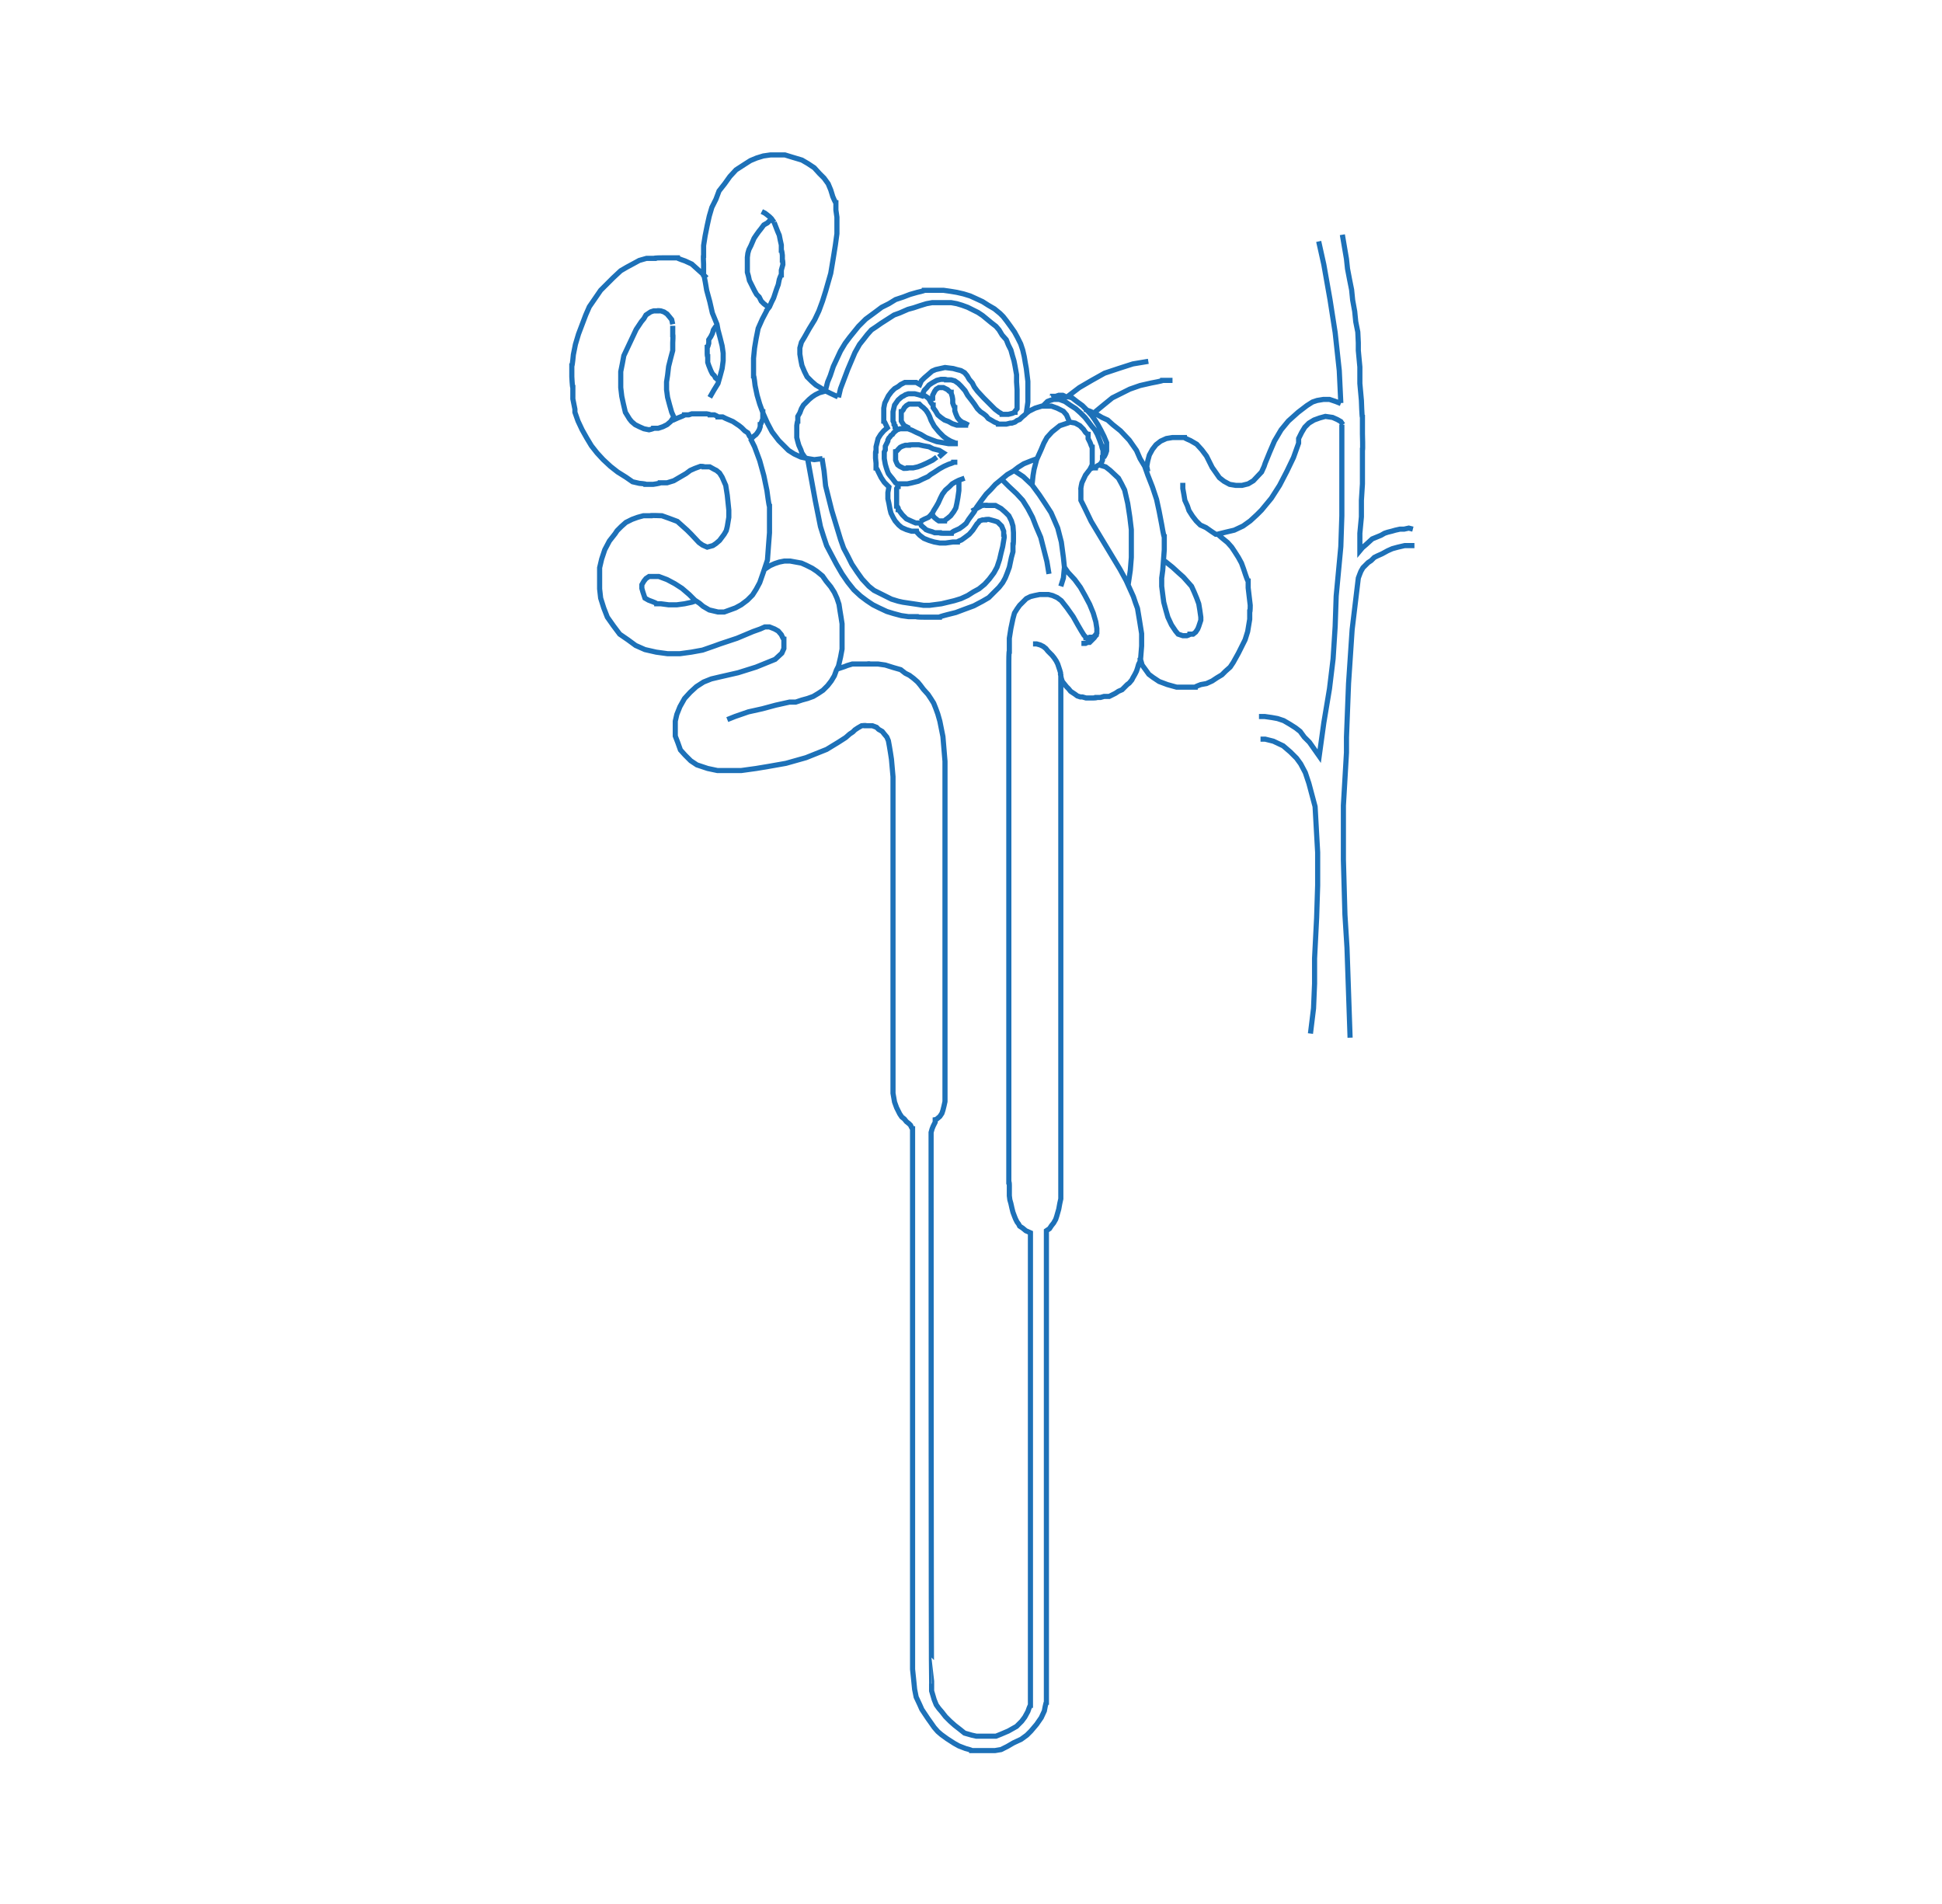 <?xml version="1.0" encoding="UTF-8"?>
<svg id="Layer_1" xmlns="http://www.w3.org/2000/svg" version="1.1" viewBox="0 0 377.3 369.9">
  <!-- Generator: Adobe Illustrator 29.1.0, SVG Export Plug-In . SVG Version: 2.1.0 Build 142)  -->
  <defs>
    <style>
      .st0 {
        fill: none;
        stroke: #1d71b8;
      }
    </style>
  </defs>
  <path class="st0" d="M274.5,102.8l-.8-.2-.9.2h-.8l-.9.2-.7.2-.8.2-.6.2-.7.4-1.7.7-1.2,1.1-.7.6-.5.6v-3.4c0,0,.3-3.2.3-3.2v-3.2c0,0,.2-3.2.2-3.2v-6.5c.1,0,0-3.2,0-3.2v-3.2c-.1,0-.2-3.3-.2-3.3l-.3-3.3v-3.2c0,0-.3-3.2-.3-3.2v-1.5s-.1-2.1-.1-2.1l-.4-2-.2-2-.4-2.2-.2-2-.4-2-.4-2.1-.2-1.9-.8-4.7M262.3,201.6l-.6-17.5-.4-6.4-.3-10.7v-10.5c0,0,.6-10.3.6-10.3v-3l.4-10.4.7-10.5,1.2-10,.3-.8.2-.5.4-.7.6-.6.4-.4.6-.4.6-.6.6-.3.9-.4,1.1-.6.9-.4,1.1-.3,1.3-.3h.7c0,0,1.2,0,1.2,0M254.6,200.8l.6-4.9.2-4.8v-4.9c0,0,.4-7.9.4-7.9l.2-6.3v-6.4l-.5-8.9-1.2-4.5-.7-2.1-.9-1.7-.8-1.1-1.2-1.2-1.4-1.2-1.9-.9-1.6-.4h-.9M260.5,78.3l-.3-6.3-.8-7.4-1-6.4-1.2-6.8-1-4.5M260.7,82.5v17.7l-.2,6-.9,9.6-.2,5.9-.4,6.3-.7,5.8-1.1,6.6-.9,6.5-1.9-2.7-1-1-.8-1.1-.9-.7-1.1-.7-1.2-.7-1.2-.4-1.1-.2-1.4-.2h-1.1M160.3,76l-1.1.3-.8.4-.6.4-.6.5-.5.5-.6.6-.4.7-.3.8-.4.7v.9c-.1,0-.2.9-.2.9v.7c0,0,0,.8,0,.8v.8c0,0,.2.8.2.8l.2.7.4.9.2.6.4.6.4.5M150.4,43.2l-.3-.4-.2-.3-.4-.4-.5-.4-.4-.3-.6-.3M150.4,43.2l.7,1.8.3.7.2,1,.2.9v1c.1,0,.2,1,.2,1v.9c.1,0,.1.9.1.9l-.3,1.1v.9c-.1,0-.4.9-.4.9l-.2,1-.3.8-.3.9-.3.9-.4.8-.4.9-.7.9M162.8,77.1l-1.5-.7-1.4-.7-.4-.3-1-.6-.8-.7-.9-.9-.5-1-.5-1.2-.2-1-.2-1.2v-1.2l.3-1.1.6-1,.9-1.6,1.1-1.8.8-1.7.7-1.9.6-1.9,1-3.5.5-3,.4-2.5.3-2.2v-3.2l-.2-1.4v-1.4c-.1,0-.6-1.2-.6-1.2l-.4-1.3-.5-1.2-.8-1.1-.9-.9-1-1.1-1.2-.8-1.2-.7-2-.6-1.3-.4h-1.4c0,0-1.4,0-1.4,0l-1.4.2-1.3.4-1.2.5-1.1.7-1.7,1.1h0l-1.2,1.3-1,1.4-1.1,1.4-.6,1.6-.8,1.6-.5,1.7-.4,1.8-.4,2-.3,1.9v1.9c-.1,0,0,1.7,0,1.7v2c.1,0,.6,3.1.6,3.1l.6,2.2.5,2.2.9,2.2.2,1.1.4,1.5.4,1.6.2,1.4v1.5l-.2,1.5-.4,1.5-.4,1.4-.8,1.3-.8,1.4M149.1,60.1l-1,1.9-.8,1.8-.4,2-.3,1.8-.2,2v3.4c.1,0,.3,1.9.3,1.9l.4,1.9.5,1.7.7,1.9.8,1.8.9,1.7,1.3,1.7,1,1,.9.9,1.1.7,1.3.6,1.4.3,1.2.2,1.6-.2M146,85.2l.4-.4.5-.4.3-.4.3-.5.2-.6v-.4c.1,0,.3-.6.3-.6l.2-.5v-.2c0,0,0-.8,0-.8v-.9M146,85.2l-.4-.5-.3-.6-.6-.4-.6-.6-.5-.4-.6-.4-.6-.4-.7-.3-.7-.3-.6-.3h-.9c0-.1-.7-.4-.7-.4h-.8c0-.1-.7-.2-.7-.2h-.8c0,0-.6,0-.6,0h-1.5c0,0-.6.2-.6.2h-.8c0,.1-.8.4-.8.4l-.5.2-1.1.5M135.3,116.7l-.9.3-1.4.3-1.5.2h-1.6l-1.5-.2h-.8c0-.1-.8-.4-.8-.4l-.8-.3-.7-.4-.2-.6-.2-.6-.2-.7v-.7c0,0,.4-.7.4-.7l.4-.5.6-.4h.7c0,0,1.2,0,1.2,0l1.6.6,1.5.8,1.4.9,1.4,1.2,1.1,1.1.9.6.7.6,1.2.7,1.7.4h1.2c0,0,1.1-.4,1.1-.4l1.1-.4,1.1-.6,1.2-.9,1-1,.7-1.1.7-1.3.7-2,.8-2.4.2-2.7.2-2.6v-5.1c-.1,0-.5-3.1-.5-3.1l-.6-2.9-.8-2.9-1-2.7-.8-1.6M141.3,139.8l1.5-.6,2.6-.9,2.7-.6,2.6-.7,2.7-.6h1.2l1.2-.4,1.1-.3,1.1-.4,1-.6.9-.6.9-.9.7-.9.6-1,.4-1.1.4-.8.4-1.7.3-1.6v-1.7c0,0,0-1.5,0-1.5v-1.7c0,0-.2-1.3-.2-1.3l-.2-1.2-.2-1.3-.4-1.2-.5-1.1-.7-1.1-.9-1.1-.7-1-1.1-.9-.9-.6-1.2-.6-.9-.4-1.1-.2-1.1-.2h-1.1l-1,.2-.9.3-.9.4-1.2.8M206.1,130.9v102c0,0-.2.9-.2.9l-.2,1.1-.2.7-.2.7-.2.6-.4.7-.4.5-.4.6-.6.4v91.6c-.1,0-.4,1.7-.4,1.7l-.6,1.3-.9,1.3-1.1,1.3-.8.8-1.1.8-1.5.7-1.2.7-1.2.6-1.2.2h-2.5c0,0-1.2,0-1.2,0h-.8c0-.1-1.2-.4-1.2-.4l-1.3-.5-.9-.5-1.4-.9-1.1-.8-.7-.6-.7-.8-.7-1-.5-.7-.6-.9-.6-.9-.4-.9-.7-1.5-.3-1.5-.2-2-.2-1.9v-105c-.1,0-.4-.7-.4-.7l-.3-.3-.5-.4-.4-.5-.5-.4-.4-.6-.6-1.2-.4-1.1-.3-1.7v-4.6c0,0,0-56.9,0-56.9l-.3-3.4-.2-1.3-.2-1.2-.2-1.1-.3-.7-.5-.6-.4-.5-.7-.4-.4-.4-.8-.3h-1.2c0-.1-.9,0-.9,0l-.7.4-.6.4-.4.4-.6.4-.8.7-1.4.9-2.3,1.4-4,1.6-3.9,1.1-3.4.6-2.4.4-2.9.4h-4.6l-1.9-.4-2.1-.7-1.2-.8-1.1-1.1-.9-1-.5-1.4-.5-1.3v-1.4c0,0,0-1.5,0-1.5l.3-1.3.6-1.5.9-1.6,1.1-1.2,1.2-1.1,1.4-.9,1.5-.6,1.7-.4,3.5-.8,3.5-1.1,3.7-1.5,1.3-1.2.4-.9v-1.8c-.1,0-.5-.9-.5-.9l-.6-.7-.7-.4-1-.4h-.9l-.9.4-1.4.5-3.1,1.3-3.3,1.1-1.1.4-2.3.8-2.2.4-2.2.3h-2.4c0,0-2.2-.3-2.2-.3l-2.2-.5-1.8-.8-1.5-1.1-1.6-1.1-1.2-1.6-1.2-1.7-.7-1.8-.6-1.9-.2-1.8v-4.1l.4-1.7.6-1.8.9-1.7,1.1-1.4.4-.6.8-.8.9-.8,1.2-.6,1.1-.4,1.1-.3h1.3c0-.1,2.3,0,2.3,0l1.4.5,1.6.6,1.9,1.7.8.8,1.5,1.6.7.5.9.4,1.1-.3.6-.4.7-.6.9-1.2.4-.7.2-.8.3-1.8v-1.4l-.3-2.9-.3-1.9-.7-1.6-.5-.8-.6-.5-.4-.2-.9-.5h-1.1c0-.1-.7-.1-.7-.1l-1.1.4-.9.4-.8.6-1.2.7-1.2.7-1.3.4h-1.3c0,.1-1.4.3-1.4.3h-1.4c0-.1-1.3-.2-1.3-.2l-1.3-.3-1.3-.9-1.6-1-1.4-1.1-1.4-1.3-1.2-1.3-1.1-1.4-.9-1.5-.9-1.6-.8-1.7-.6-1.7v-.6l-.4-2v-2.2c-.1,0-.2-2.1-.2-2.1v-2.1c.1,0,.3-2.2.3-2.2l.4-2,.6-2,1.4-3.7.7-1.6,1.1-1.6,1.1-1.6,1.2-1.2,1.2-1.2,1.5-1.4,1.2-.7,1.3-.7,1.1-.6,1.4-.4h1.5c0-.1,1.5-.1,1.5-.1h3c0,.1,1.5.6,1.5.6l1.3.6,1,.9,1,.9.9.9M236.5,103.8l1.6-.4,1.7-.4,1.7-.8,1.4-1,1.3-1.2.9-.9,1.9-2.3,1.6-2.5,1.4-2.7,1.3-2.7,1-2.8v-.9c0,0,.6-1.2.6-1.2l.6-1,.8-.8,1-.6,1.1-.4,1.1-.3,1.4.2.9.4.7.4.4.6M223,91.6l-.2-1,.2-1.1.3-1.1.6-1.1.7-.9.9-.7,1.1-.5,1.2-.2h2.3c0,.1,1.2.6,1.2.6l1.2.7,1,1.1.9,1.2,1.1,2.2h0l1.4,2,.9.7,1.1.6,1.2.2h1.2l1.2-.3,1-.6,1.6-1.7.5-1.1.2-.6.9-2.2.9-2.1,1.3-2.2,1.4-1.7,1.9-1.7,1.7-1.3,1.1-.7.9-.3,1.2-.2h1.2c0,0,1.2.4,1.2.4l1,.4M221.5,127.8l.4,1.4.8,1.1.5.7.8.6,1.2.8,1.6.6,1.8.5h3.6c0-.1,1.1-.5,1.1-.5l1.1-.2,1.1-.5.9-.6,1-.6.7-.7.9-.8.6-.9,1-1.8.7-1.4.6-1.2.5-1.6.2-1.2.2-1.2v-1.4c.1,0,.1-1.3.1-1.3l-.4-3.4v-1.3c-.1,0-.5-1.2-.5-1.2l-.4-1.2-.4-1.1-.6-1.1-.7-1.1-.6-.9-.8-.9-1.1-.9-.8-.7h-.4c0,0-.9-.6-.9-.6l-1-.7-1.1-.5-.8-.8-.7-.9-.7-1.1-.3-.9-.5-1.1-.2-1.2-.2-1.1v-1.1M226.3,109l1.5,1.2,1.2,1.1.9.8.8.9.8.9.5,1.1.5,1.2.4,1.1.2,1.2.2,1.4v.6l-.4,1.2-.2.5-.4.6-.5.4h-.6c0,.1-.6.3-.6.3h-.8c0,0-.9-.3-.9-.3l-.5-.6-.8-1.2-.7-1.5-.4-1.4-.4-1.5-.2-1.5-.2-1.6v-1.6l.2-1.5.3-4v-2.5c-.1,0-.5-2.4-.5-2.4l-.5-2.6-.5-2.3-.8-2.4-.9-2.3-.6-1.7-.9-1.5-.7-1.6-1.4-2-1.7-1.8-1.5-1.2-1-.9-1.1-.5-1.2-.7-1.1-.5-1.1-.4M206.8,110.2l.7,1,1.3,1.4,1.1,1.5.9,1.6.9,1.7.7,1.7.5,1.7.2,1.3v.9c0,0-.3.4-.3.4l-.4.4h-.4c0,.1-.5.1-.5.1h-.5c0-.1-.4-.5-.4-.5l-.5-.8-.7-1.2-.9-1.6-1.2-1.7-1.1-1.4-.8-.6-.9-.4-.8-.2h-.9c0,0-.8,0-.8,0l-1,.2-.8.2-.8.4-.7.7-.6.6-.5.7-.5.8-.3,1.1-.4,1.9-.3,1.9v2.5c-.1,0-.1,2.1-.1,2.1v101c.1,0,.1.7.1.7v2c0,0,.1.8.1.8l.2.7.2.9.2.8.3.8.2.5.3.6.3.4.2.4.6.4.6.5.9.4v91.8c-.1,0-.5,1.2-.5,1.2l-.6,1.1-.6.8-1,1-1.6.9-1.4.6-1,.4h-3.8l-.9-.2-1.4-.4-1-.8-.9-.7-.9-.8-.9-.9-.7-.9-.6-.7-.5-.7-.4-1-.5-1.7v-1.4c-.1,0-.1-106.4-.1-106.4v-.7c0,0,.2-.7.2-.7l.2-.5.2-.4.2-.4v-.4c.1,0,.9-.7.9-.7l.4-.6.2-.6.2-.8.2-.9v-66.1l-.4-4.8-.6-3-.4-1.4-.4-1.1-.4-1-.5-.8-.6-.9-.9-1-.6-.8-.5-.6-.8-.7-.8-.6-.8-.4-.9-.7-1.4-.4-1.6-.5-1.4-.2h-1.6c0-.1-.6,0-.6,0h-1.1c0,0-.8,0-.8,0h-.9s-1,.3-1,.3l-.5.2-1.5.5M206.1,130.9l-.2-.7-.2-.6-.2-.6-.3-.6-.4-.6-.4-.5-.4-.4-.4-.4-.4-.5-.5-.4-.6-.3-.7-.2h-.7M221.5,127.8v.8c-.1,0-.3.5-.3.5l-.2.7-.2.6-.3.6-.4.7-.2.4-.5.6-.4.3-.6.6-.4.4-.7.3-.6.4-1.2.6h-1s-.7.2-.7.2h-.7c0,.1-.8.1-.8.1h-1.3l-.7-.2h-.4l-.6-.2-.4-.3-.9-.6-.4-.5-.4-.4-.4-.5-.4-.5-.2-.6-.2-1M227.8,73.9h-1.9c0,.1-2.2.5-2.2.5l-2.2.5-2,.7-2,1-1.4.7-1.6,1.3-1.7,1.4M223.1,70.2l-3,.5-2.8.9-2.7.9-2.5,1.4-2.4,1.4-2.5,1.9M206.1,113.9l.5-1.6.2-2.1-.2-1.9-.4-3-.7-2.7-.6-1.4-.7-1.6-1.1-1.7-1.2-1.8-1.4-1.9-1.7-1.6-1.8-1.2M203.8,111.5l-.4-2.4-1.2-4.7-.9-2.1-.7-1.8-.9-1.7-1-1.6-1.2-1.3-1.5-1.4-1.4-1.4M221.6,128l.2-2.5v-2.4c0,0-.4-2.5-.4-2.5l-.4-2.4-.4-1.1-.4-1.2-1.4-3.1-1.2-2.2-3.8-6.3-1.8-3-1.3-2.7-.7-1.4v-2.1c-.1,0,.2-1.3.2-1.3l.7-1.5,1-1.3M210.1,125h.5c0,0,.3,0,.3,0l.4-.2h.4l.4-.4.5-.5.2-.3.2-.2v-.4M207.7,82.1l-1.8.6-1.5,1.2-1,1.1-.6,1.1-.5,1.2-.9,2-.5,1.9-.2,1.2-.2,1.9M199.4,80.2l.3-2.1v-1.3c0,0,0-1.4,0-1.4v-1.3l-.3-2.5-.2-1.1-.2-1.2-.3-1.3-.4-1.2-.6-1.2-.6-1.1-.7-1-.8-1.1-.7-.9-.6-.6-1.1-.9-1.2-.7-1.1-.7-1.3-.6-1.1-.5-1.3-.4-1.3-.3-1.2-.2-1.4-.2h-3.7c0,.1-1.4.4-1.4.4l-1.4.4-1.3.5-1.5.5-1.3.8-1.4.7-1.2.9-1.9,1.4-1.4,1.4-1.7,2.1-.9,1.2-.9,1.5-.7,1.5-.7,1.5-.6,1.8-.5,1.2-.5,1.9M156.9,89.1l1.5,8.2,1,5,.6,1.9.6,1.8,1,1.9.9,1.7,1.1,1.9,1.1,1.6,1.2,1.5,1.3,1.2,1.2.9,1.2.8,1.2.6,1.5.7,1.3.4,1.5.4,1.4.2h1.5c0,.1,1.5.1,1.5.1h3c0-.1,1.6-.5,1.6-.5l1.6-.4,1.6-.6,1.9-.7,1.7-.9,1.2-.7,1.1-1.1.9-.9.7-.9.5-.9.4-1,.4-1.1.4-1.9.3-1.1v-1.3c.1,0,.1-1.2.1-1.2v-1.2c0,0-.1-1.3-.1-1.3l-.3-1-.5-1-.7-.7-.8-.7-1.1-.6h-1.5c0-.1-1.1,0-1.1,0l-.9.5-1.1.6M211.8,91.1l.4-.8v-1.2c0,0,0-1.1,0-1.1v-1.1c-.1,0-.4-.9-.4-.9l-.4-.8v-.8c-.1,0-.5-.4-.5-.4l-.4-.6-.7-.7-.9-.5-1.1-.2-.6-1.4-.6-.7-1.2-.6-1.1-.4h-.7c0,0-1.2,0-1.2,0l-1.3.4-.8.4-.4.2-.5.4-.3.3-.5.4-.5.5-.5.2-.4.3-.6.2h-.3c0,0-.8.2-.8.2h-1.5c0-.1-.8-.4-.8-.4l-.5-.3-.7-.4-.4-.5-.5-.4-.6-.4-.6-.6-.6-.9-.6-.8-.7-.9-.5-.9-.8-.9-.5-.5-.7-.5-.7-.2h-.9c0-.1-.4-.1-.4-.1h-.7c0,0-.8.2-.8.2l-.9.5-.6.4-.5.6-.4.4-.2.4-.3.7-.6-.2-.8-.2h-1.2c0,0-.6.2-.6.2l-.3.2-.4.2-.7.6-.7,1-.3,1.3v.9c0,0,0,.2,0,.2v.3c0,0,0,.4,0,.4l.2.4v.3c0,0,.2.2.2.2v.2c.1,0,.4.6.4.6l-.5.4-.2.2-.2.3-.3.2-.2.3-.2.2-.2.4v.2c0,0-.3.6-.3.6l-.2.4v.7c0,0-.2.4-.2.4v1.3l.2,1.1.2.7.2.6.2.5.3.4.5.6.3.4.3.4.5.3v.4c-.1,0-.3.4-.3.4v.8c0,0,0,.4,0,.4v1.3c0,0,0,.1,0,.1v.8c.1,0,.3.4.3.4v.3c.1,0,.2.2.2.2l.3.4.3.4.2.2.6.6,1.1.5.7.3h.9l.2.5.7.6.2.2.5.2.7.2.5.2h.9c0,.1.7.1.7.1h1.6c0-.1.5-.4.5-.4l1.1-.5.7-.5.6-.5.5-.8,1.1-1.5.4-.8,1-1.4.9-1.2.9-.9.9-1,1.1-.9,1.2-1,1.2-.7.9-.7,1.1-.7,1.5-.6,1.1-.4M162.9,77.2l.4-1.7,1.4-3.7,1.4-3.3.9-1.6.8-1,.7-.9.8-.9.9-.6,1-.7,2.5-1.6,1.1-.4,1.6-.7,1.1-.3,1.2-.4,1.3-.4,1.1-.2h3.7l1.1.2,1,.3,1.1.4,1,.5,1,.5.9.6,1.7,1.4.9.7.6.7.6,1,.8.9.4,1,.5,1,.3,1.1.3,1,.2,1,.3,1.7v1.4c0,0,.1,1.5.1,1.5v1.6c0,0,0,1.1,0,1.1v1c0,0-.4.5-.4.5v.2c-.1,0-.5.2-.5.2l-.8.2h-1.2c0-.1-.6-.4-.6-.4l-.8-.6-.9-.9-1.3-1.3-1.2-1.3-.6-.8-.4-.8-.6-.7-.4-.7-.5-.6-.7-.4-.8-.2-.7-.2-1.6-.2-.9.2-.9.2-.7.3-.8.7-.7.6-.6.6-.3.7-.7-.4h-.7c0,0-.8,0-.8,0h-.7c0,0-.8.4-.8.4l-.5.4-.7.4-.6.6-.6.8-.3.6-.4.8-.2,1v.9c0,0,0,.8,0,.8v.8c.1,0,.4.7.4.7l.3.6-.7.6-.6.7-.5.8-.2.8-.2.8v.8c-.1,0-.1.4-.1.4v1c0,0,.1,1,.1,1v.9c.1,0,.5.9.5.9l.5,1,.6.9.9.9-.2,1.1v1.2l.2.9.2,1.1.2.8.4.8.4.7.7.8.6.5.9.4,1,.3h.9c0,.1.7.8.7.8l.8.6,1,.4,1,.3,1.1.2h1.1c0,0,1.4-.2,1.4-.2h.9c0-.1.8-.4.8-.4l.7-.5.8-.6.7-.8.8-1.2.3-.3.2-.3.6-.2h.4c0-.1.8-.1.8-.1l1.1.3.6.2.4.4.4.4.2.5.2.5v.6c.1,0,.1.6.1.6l-.3,1.8-.3,1.2-.3,1.3-.5,1.5-.6,1.1-.9,1.2-.9,1-1.1.9-1.1.6-1.1.7-1.3.6-1.3.4-2.5.6-2.3.3h-1.2l-1.3-.2-2.7-.4h0l-.9-.2-1.3-.4-2.2-1.1-1.2-.6-1-.8-1.3-1.4-1-1.4-1-1.5-.8-1.6-.8-1.5-.6-1.7-1.7-5.6-.6-2.4-.6-2.4-.3-2.9-.4-2.5M181.1,99.6v.4c.1,0,.3.4.3.4l.2.2.5.4.3.2h1.1c0-.1.6-.5.6-.5l.6-.5.6-.8.4-.7.2-.9.2-1.1.2-1.4v-1.8M188.1,82.6h-2.2c0,0-.9-.3-.9-.3l-.7-.4-.8-.3-.7-.5-.6-.5-.4-.7-.5-.7v-.5c-.1,0-.5-.6-.5-.6l-.2-.4-.3-.4-.6-.4-.4-.2M188.2,82.6l-.8-.4-.5-.2-.5-.4-.4-.5-.3-.7-.2-.6v-.6c-.1,0-.4-.9-.4-.9v-.7c0,0-.1-.6-.1-.6l-.2-.6v-.2c-.1,0-.4-.2-.4-.2l-.3-.3-.4-.2-.4-.2h-.9c0,0-.5.3-.5.3l-.3.4-.2.4-.2.4v.5c-.1,0-.1.6-.1.6M186.1,86.2h-1.8c0,0-1.1-.2-1.1-.2l-1.2-.2-1.1-.4-1-.4-1-.6-.9-.4-.8-.4-.8-.3h-.8c0,0-.7,0-.7,0l-.6.2M176.7,83.2l-.6-.3-.4-.2-.3-.4-.3-.5v-.4c0,0,0-.5,0-.5v-.9c.1,0,.4-.4.4-.4l.2-.4.4-.4.5-.3h2l.4.4.4.3.5.5.4.6.3.6.3.8.6,1.1.9,1.1.9.9.7.5.7.4,1,.4h.4M186,89.8h-.7c0,.1-1,.4-1,.4l-.9.4-.9.5-.9.6-.8.5-.5.4-1.1.5-.8.4-1.2.3-.9.2h-1.9M187.4,92.9l-1.1.4-.6.3-.7.4-.6.6-.7.6-.6.8-.4.8-.4.9-.4.7-.5.8-.2.4-.4.5-.4.4-.9.4-.7.4M211.8,91.1l.5-.2h.5c0-.1.4-.4.4-.4l.4-.2.4-.4.2-.5v-.5c.1,0,.1-.4.1-.4v-1.1c-.1,0-.3-.9-.3-.9l-.4-1.1-.4-1-.5-.9-.6-.7-.6-.8-.7-.9-.9-.9-.9-.8-1.1-.7-1-.7-1.1-.4h-.5c0,0-.6,0-.6,0l-.7.2-.5.2-.4.4-.4.4-.2.3M214.4,88.9l.2-.3.2-.4.2-.6v-.5c0,0,0-.7,0-.7v-.4c0,0-.5-1.2-.5-1.2l-.6-1.2-.6-1.1-.7-1.1-.5-.7-.9-1-.9-.9-1.1-.8-.9-.7h0l-.6-.2h-.7c0-.1-.5-.3-.5-.3h-.8l-.6.2h-.6c0,.1-.2.2-.2.2M219.2,113.5l.4-2.7.2-2.5v-5.4l-.3-2.5-.4-2.6-.6-2.6-.6-1.2-.6-1.1-1.6-1.5-.9-.7-1-.3M130.7,63.3v1.7c.1,0,0,1.6,0,1.6v1.5c0,0-.4,1.5-.4,1.5l-.4,1.6-.2,1.7-.2,1.3v1.5c0,0,.2,1.5.2,1.5l.4,1.5.4,1.4.4.9-.6.9-.7.6-.8.4-.9.3h-.9c0,.1-.9.3-.9.3l-1-.2-.9-.4-.8-.4-.7-.6-.4-.5-.8-1.3-.4-1.7-.3-1.4-.2-1.7v-1.5c0,0,0-1.6,0-1.6l.3-1.5.3-1.6.8-1.7.8-1.7.8-1.7,1-1.5.5-.6.4-.7.9-.6.6-.2h.7c0-.1.7,0,.7,0l.6.2.6.4.5.6.4.5.2.9M182,88.8l-.8.6-1.2.6-.9.4-.8.3-.9.2h-.9c0,.1-.9.1-.9.1l-.4-.2-.4-.2-.4-.3-.2-.4-.2-.5v-1.6c.1,0,.6-.6.6-.6l.3-.3.4-.2.6-.2h.6c0-.1,1-.1,1-.1h1c0,0,.9.2.9.2l1.1.2.8.4,1.2.3.8.5-.9.8M149.3,59.7l-.9-.7-.5-.5-.4-.8-.5-.5-.4-.7-.3-.6-.3-.6-.4-.8-.2-.9-.2-.7v-2.9c0,0,.1-.8.1-.8l.2-.7.4-.8.3-.7.3-.7.4-.6.5-.7.4-.5.6-.8.7-.4.5-.5.4-.3M139.6,73.9l-.6-.5-.2-.4-.4-.4-.3-.6-.2-.5-.2-.5-.2-.6v-1.1c-.1,0-.1-.6-.1-.6v-1.2c.1,0,.3-.8.3-.8v-.7c0,0,.4-.6.4-.6l.3-.6.2-.7.4-.6.4-.4"/>
</svg>